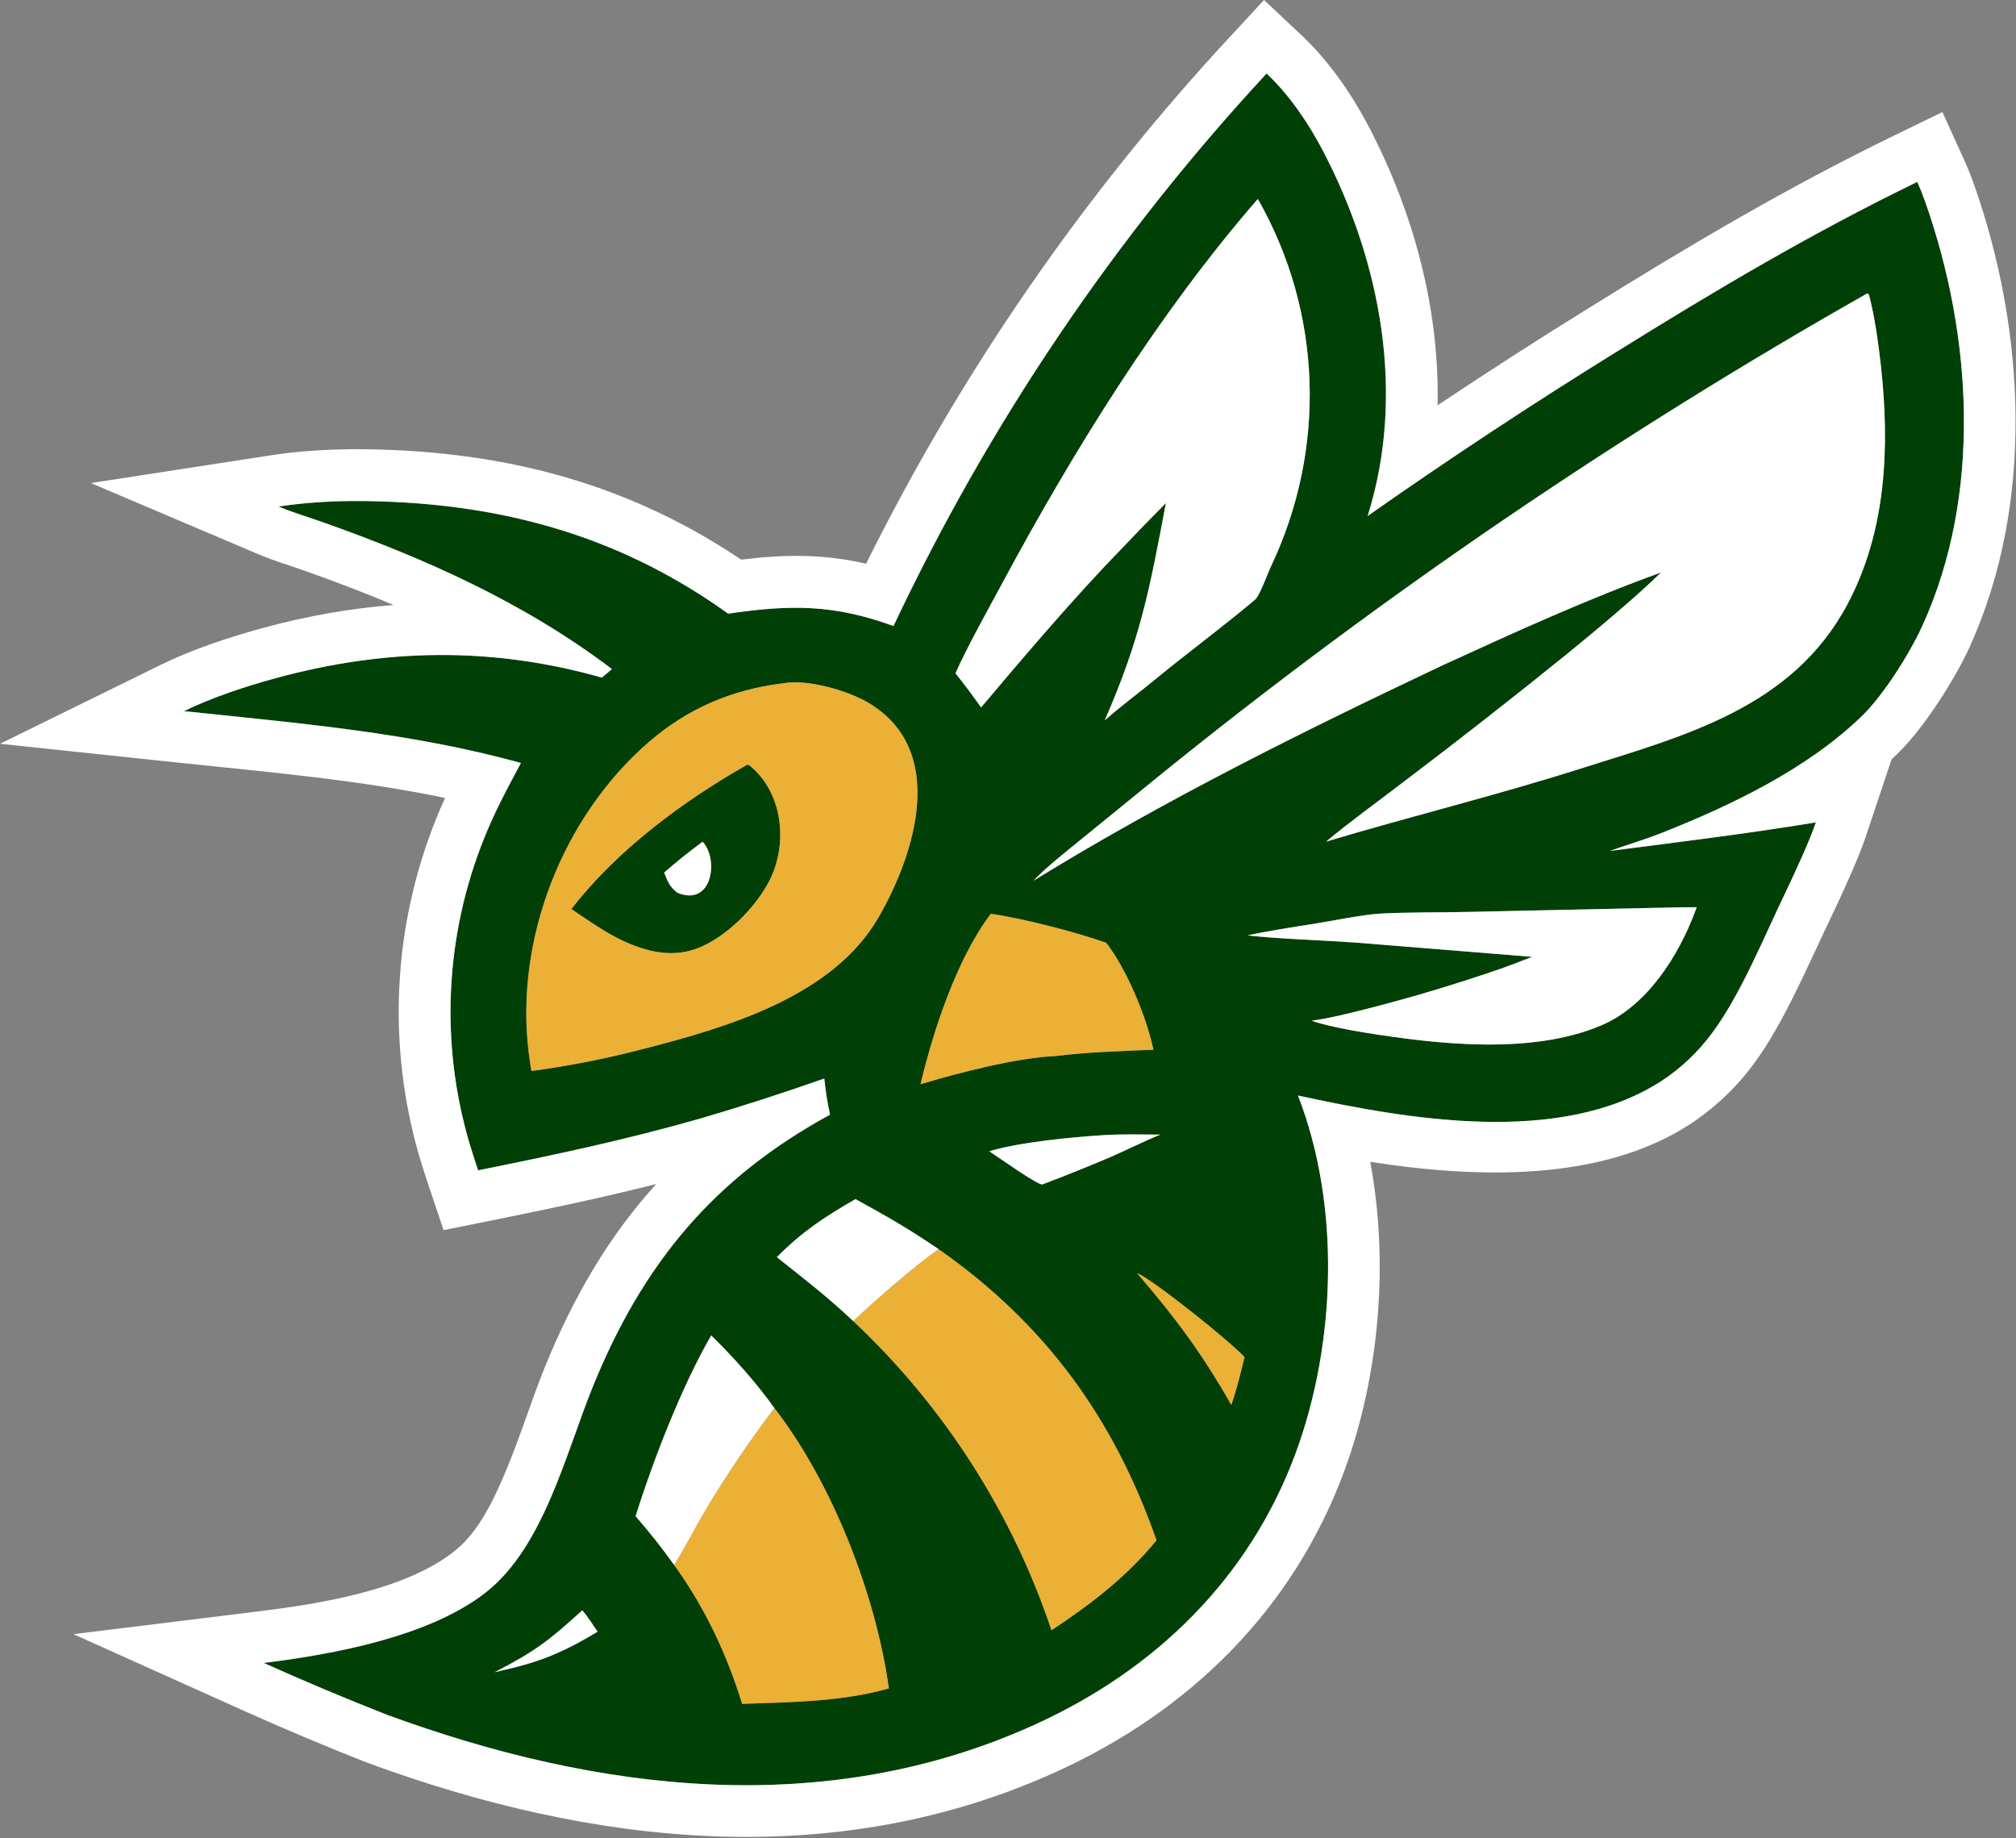 <svg width="100%" height="100%" viewBox="0 0 973 887" version="1.1" xmlns="http://www.w3.org/2000/svg" xmlns:xlink="http://www.w3.org/1999/xlink" xml:space="preserve" xmlns:serif="http://www.serif.com/" style="fill-rule:evenodd;clip-rule:evenodd;stroke-linejoin:round;stroke-miterlimit:2;">
    <rect x="0" y="0" width="973" height="887" fill="#808080" stroke="none"/>
    <g transform="matrix(1,0,0,1,-16.066,-56.411)">
        <path d="M627.368,91.877C638.415,102.262 647.675,115.982 654.639,129.315C682.602,182.852 694.597,246.827 676.153,305.412C715.206,277.995 755.042,251.71 795.611,226.59C844.117,196.428 890.058,169.147 941.398,144.194C942.829,147.346 944.11,150.6 945.276,153.905C967.987,218.276 972.723,295.049 943.919,358.313C937.748,371.867 925.093,391.88 914.775,401.888C888.489,427.384 851.895,444.974 818.181,458.326C809.848,461.626 801.409,464.057 793.112,467.052C825.919,462.822 859.922,458.662 892.482,453.282C889.683,461.664 881.765,478.901 877.745,487.22C867.49,508.44 856.318,536.15 842.55,554.726C835.722,564.047 827.254,572.046 817.559,578.333C768.708,609.618 695.463,596.56 642.528,585.094C663.175,638.232 660.915,704.693 641.405,757.683C619.026,818.125 573.783,862.196 515.617,888.645C414.117,934.798 304.213,921.163 202.68,883.881C182.701,876.039 162.916,867.714 143.342,858.912C176.893,854.783 223.22,846.268 250.517,824.895C278.422,803.046 289.131,757.821 302,726.043C326.183,666.322 360.374,625.025 416.669,594.327C415.316,588.25 414.563,583.044 413.907,576.896C394.08,583.874 374.074,590.33 353.909,596.258C317.068,606.715 284.145,613.677 246.821,621.193C245.382,616.915 244.006,612.617 242.692,608.3C228.379,559.846 230.839,507.98 249.673,461.098C254.812,448.162 260.94,436.835 267.482,424.621C214.61,409.913 159.302,405.35 104.86,399.596C118.102,393.093 134.713,387.619 148.91,383.743C201.983,369.25 253.624,368.385 306.534,383.403C308.188,382.115 309.811,380.657 311.4,379.278C268.806,347.07 221.379,325.933 171.224,308.197C164.39,305.78 157.164,303.681 150.516,300.857C169.003,298.006 187.561,297.754 206.16,298.625C265.833,301.417 318.739,317.533 367.516,352.559C397.525,348.124 418.617,348.031 447.302,358.523C493.334,260.955 554.062,171.027 627.368,91.877ZM564.903,670.864C583.865,692.906 595.875,709.199 610.374,734.37L611.87,729.772C613.724,723.577 615.19,717.622 616.742,711.344C610.479,704.275 571.893,673.384 564.903,670.864ZM427.821,693.903C471.571,734.979 504.463,786.253 523.559,843.144C542.526,830.594 559.718,817.474 574.247,799.746C553.589,740.702 520.504,695.224 469.038,659.215C454.251,649.152 444.75,643.779 428.963,635.072C414.147,643.619 403.301,650.66 391,663.103C404.724,674.005 414.787,681.679 427.821,693.903ZM393.673,386.209C369.374,389.168 347.946,398.328 329.357,414.375C287.662,450.367 264.478,509.595 271.234,564.328C271.601,567.315 272.037,570.294 272.54,573.261C290.772,570.817 308.837,567.254 326.631,562.593C367.142,552.201 418.153,537.314 440.173,498.975C458.189,467.606 473.306,418.069 435.101,395.502C425.018,389.546 405.306,383.916 393.673,386.209ZM376.662,425.472L377.577,425.624C393.802,438.489 396.513,463.037 387.669,480.857C381.004,494.284 366.166,509.251 351.836,514.352C339.123,518.877 326.362,515.144 314.772,509.472C307.029,505.578 299.064,499.979 291.856,495.101C313.673,466.766 345.762,442.991 376.662,425.472ZM355.185,462.607C348.799,467.315 342.603,472.276 336.614,477.479C338.41,481.97 339.016,483.984 342.845,487.159C359.821,494.389 363.12,471.122 355.185,462.607ZM494.276,497.384C477.933,518.902 466.512,553.691 460.346,579.64C478.366,574.214 506.585,566.875 525.381,566.048C540.924,564.149 557.089,563.615 572.757,563C569.301,546.785 559.887,524.298 550.002,511.393C535.215,506.131 509.785,499.633 494.276,497.384ZM827.689,494.246L724.568,496.489C711.109,496.795 695.379,496.582 682.135,497.304C673.744,497.761 657.641,501.105 648.828,502.452C640.557,503.716 626.195,506.004 618.169,507.832C634.083,509.588 654.445,510.123 670.902,511.324L755.551,518.166C750.636,520.122 745.689,521.995 740.711,523.785C719.531,531.114 698.057,537.566 676.344,543.124C668.496,545.11 657.098,548.006 649.117,548.98C654.822,551.131 667.721,553.589 674.183,554.634C709.66,560.371 754.948,565.549 788.712,551.333C810.978,541.958 826.143,517.831 834.273,496.108C834.507,495.484 834.732,494.856 834.948,494.226L827.689,494.246ZM548.441,604.226C533.433,605.149 507.991,607.617 493.531,611.992C497.182,614.33 516.977,628.461 519.117,627.974C519.618,627.86 519.939,627.712 520.403,627.525C530.964,623.507 541.447,619.285 551.844,614.861C559.728,611.423 568.26,607.147 576.042,603.947C567.349,603.907 557.05,603.651 548.441,604.226ZM297.065,833.563C280.982,848.191 274.326,853.321 254.805,863.392L263.217,861.394C279.206,857.535 290.599,852.255 304.481,843.825C303.016,841.665 298.625,834.99 297.065,833.563ZM917.365,197.961C797.38,265.961 683.195,343.721 575.968,430.455L538.196,461.205C531.695,466.52 520.299,475.465 514.867,481.436C578.243,442.405 645.464,409.064 712.697,377.301C746.652,361.709 782.566,345.358 817.744,332.683C805.161,344.982 785.862,360.998 772.169,372.171C746.097,393.246 719.69,413.903 692.959,434.135C681.304,443.041 667.217,453.276 656.071,462.568C696.753,450.376 738.077,440.294 778.612,427.431C828.743,411.523 881.127,398.247 907.869,347.728C926.512,312.508 928.148,272.057 923.892,233.173C922.616,221.776 920.989,209.873 918.163,198.797L917.365,197.961ZM623.063,152.502C575.24,207.675 534.563,273.259 499.985,337.515C493.914,348.797 482.113,370.008 477.234,381.326C481.504,386.697 485.62,392.189 489.578,397.795C510.902,372.509 534.73,344.5 557.806,320.765C564.715,313.484 571.708,306.283 578.786,299.165C570.854,341.031 566.574,364.444 549.225,404.091C557.111,397.095 565.169,391.239 573.819,384.121C589.635,371.121 605.977,359.101 621.643,345.945C624.175,343.818 627.506,333.929 629.592,329.523C656.353,273.001 654.234,207.162 623.348,152.789C623.253,152.694 623.158,152.598 623.063,152.502ZM341.416,811.594C356.383,832.396 366.673,854.311 374.268,878.665C397.602,877.864 422.543,877.656 445.081,871.202C438.783,826.026 417.841,772.073 389.795,735.908C381.13,723.715 370.02,711.329 359.322,700.87C345.195,725.208 331.307,761.072 322.839,788.089C330.023,796.455 335.026,802.699 341.416,811.594Z" style="fill:rgb(0,63,6);"  data-color="color-2"/>
        <path d="M393.673,386.209C405.306,383.916 425.018,389.546 435.101,395.502C473.306,418.069 458.189,467.606 440.173,498.975C418.153,537.314 367.142,552.201 326.631,562.593C308.837,567.254 290.772,570.817 272.54,573.261C272.037,570.294 271.601,567.315 271.234,564.328C264.478,509.595 287.662,450.367 329.357,414.375C347.946,398.328 369.374,389.168 393.673,386.209ZM376.662,425.472C345.762,442.991 313.673,466.766 291.856,495.101C299.064,499.979 307.029,505.578 314.772,509.472C326.362,515.144 339.123,518.877 351.836,514.352C366.166,509.251 381.004,494.284 387.669,480.857C396.513,463.037 393.802,438.489 377.577,425.624L376.662,425.472ZM469.038,659.215C520.504,695.224 553.589,740.702 574.247,799.746C559.718,817.474 542.526,830.594 523.559,843.144C504.463,786.253 471.571,734.979 427.821,693.903C439.123,683.387 456.824,667.801 469.038,659.215ZM389.795,735.908C417.841,772.073 438.783,826.026 445.081,871.202C422.543,877.656 397.602,877.864 374.268,878.665C366.673,854.311 356.383,832.396 341.416,811.594C346.847,802.94 352.3,792.177 357.784,783.074C367.621,766.802 378.306,751.058 389.795,735.908ZM494.276,497.384C509.785,499.633 535.215,506.131 550.002,511.393C559.887,524.298 569.301,546.785 572.757,563C557.089,563.615 540.924,564.149 525.381,566.048C506.585,566.875 478.366,574.214 460.346,579.64C466.512,553.691 477.933,518.902 494.276,497.384ZM564.903,670.864C571.893,673.384 610.479,704.275 616.742,711.344C615.19,717.622 613.724,723.577 611.87,729.772L610.374,734.37C595.875,709.199 583.865,692.906 564.903,670.864Z" style="fill:rgb(235,176,54);" data-color="color-1"/>
        <path d="M206.021,348.377C191.921,342.405 177.523,336.941 162.888,331.766C155.575,329.179 147.856,326.889 140.741,323.867L59.916,289.533L146.706,276.149C166.848,273.043 187.065,272.703 207.329,273.652C268.611,276.518 323.256,292.504 373.792,326.479C395.76,323.797 413.939,323.803 434.078,328.465C479.957,236.045 538.864,150.645 609.026,74.889L626.14,56.411L644.491,73.662C657.526,85.915 668.581,102.01 676.798,117.741C698.278,158.867 710.949,205.588 709.889,252.01C733.798,236.042 757.982,220.485 782.429,205.348C831.68,174.723 878.34,147.045 930.469,121.709L953.552,110.49L964.162,133.859C965.89,137.666 967.443,141.595 968.852,145.587C993.639,215.841 998.108,299.626 966.672,368.672C959.408,384.625 944.325,408.053 932.181,419.833C931.137,420.846 930.078,421.848 929.005,422.839L916.195,461.2C913.154,470.306 904.621,489.06 900.254,498.098C889.38,520.6 877.271,549.841 862.705,569.517C854.085,581.279 843.397,591.374 831.101,599.347L831.041,599.385C788.476,626.645 729.27,625.158 677.396,617.101C686.645,666.569 681.578,720.928 664.857,766.342L664.849,766.363C640.101,833.204 590.289,882.154 525.965,911.402C418.319,960.351 301.745,946.888 193.803,907.253L193.546,907.152C173.19,899.162 153.032,890.68 133.089,881.713L51.502,845.025L140.288,834.099C169.864,830.459 211.042,824.051 235.105,805.211C245.956,796.714 252.898,783.291 258.944,769.284C266.641,751.455 272.458,732.39 278.828,716.659C292.989,681.688 310.323,652.517 332.805,627.797C305.938,634.592 280.094,639.994 251.756,645.701L230.152,650.051L223.125,629.163C221.609,624.656 220.16,620.128 218.745,615.481L218.716,615.382C202.813,561.546 205.541,503.92 226.455,451.827C227.865,448.282 229.34,444.848 230.873,441.481C188.575,432.669 145.121,428.99 102.233,424.457L16.066,415.35L93.84,377.156C108.423,369.994 126.69,363.895 142.325,359.626C163.721,353.784 184.903,349.995 206.021,348.377ZM627.368,91.877C554.062,171.027 493.334,260.955 447.302,358.523C418.617,348.031 397.525,348.124 367.516,352.559C318.739,317.533 265.833,301.417 206.16,298.625C187.561,297.754 169.003,298.006 150.516,300.857C157.164,303.681 164.39,305.78 171.224,308.197C221.379,325.933 268.806,347.07 311.4,379.278C309.811,380.657 308.188,382.115 306.534,383.403C253.624,368.385 201.983,369.25 148.91,383.743C134.713,387.619 118.102,393.093 104.86,399.596C159.302,405.35 214.61,409.913 267.482,424.621C260.94,436.835 254.812,448.162 249.673,461.098C230.839,507.98 228.379,559.846 242.692,608.3C244.006,612.617 245.382,616.915 246.821,621.193C284.145,613.677 317.068,606.715 353.909,596.258C374.074,590.33 394.08,583.874 413.907,576.896C414.563,583.044 415.316,588.25 416.669,594.327C360.374,625.025 326.183,666.322 302,726.043C289.131,757.821 278.422,803.046 250.517,824.895C223.22,846.268 176.893,854.783 143.342,858.912C162.916,867.714 182.701,876.039 202.68,883.881C304.213,921.163 414.117,934.798 515.617,888.645C573.783,862.196 619.026,818.125 641.405,757.683C660.915,704.693 663.175,638.232 642.528,585.094C695.463,596.56 768.708,609.618 817.559,578.333C827.254,572.046 835.722,564.047 842.55,554.726C856.318,536.15 867.49,508.44 877.745,487.22C881.765,478.901 889.683,461.664 892.482,453.282C859.922,458.662 825.919,462.822 793.112,467.052C801.409,464.057 809.848,461.626 818.181,458.326C851.895,444.974 888.489,427.384 914.775,401.888C925.093,391.88 937.748,371.867 943.919,358.313C972.723,295.049 967.987,218.276 945.276,153.905C944.11,150.6 942.829,147.346 941.398,144.194C890.058,169.147 844.117,196.428 795.611,226.59C755.042,251.71 715.206,277.995 676.153,305.412C694.597,246.827 682.602,182.852 654.639,129.315C647.675,115.982 638.415,102.262 627.368,91.877ZM355.185,462.607C363.12,471.122 359.821,494.389 342.845,487.159C339.016,483.984 338.41,481.97 336.614,477.479C342.603,472.276 348.799,467.315 355.185,462.607ZM623.063,152.502C623.158,152.598 623.253,152.694 623.348,152.789C654.234,207.162 656.353,273.001 629.592,329.523C627.506,333.929 624.175,343.818 621.643,345.945C605.977,359.101 589.635,371.121 573.819,384.121C565.169,391.239 557.111,397.095 549.225,404.091C566.574,364.444 570.854,341.031 578.786,299.165C571.708,306.283 564.715,313.484 557.806,320.765C534.73,344.5 510.902,372.509 489.578,397.795C485.62,392.189 481.504,386.697 477.234,381.326C482.113,370.008 493.914,348.797 499.985,337.515C534.563,273.259 575.24,207.675 623.063,152.502ZM427.821,693.903C414.787,681.679 404.724,674.005 391,663.103C403.301,650.66 414.147,643.619 428.963,635.072C444.75,643.779 454.251,649.152 469.038,659.215C456.824,667.801 439.123,683.387 427.821,693.903ZM341.416,811.594C335.026,802.699 330.023,796.455 322.839,788.089C331.307,761.072 345.195,725.208 359.322,700.87C370.02,711.329 381.13,723.715 389.795,735.908C378.306,751.058 367.621,766.802 357.784,783.074C352.3,792.177 346.847,802.94 341.416,811.594ZM827.689,494.246L834.948,494.226C834.732,494.856 834.507,495.484 834.273,496.108C826.143,517.831 810.978,541.958 788.712,551.333C754.948,565.549 709.66,560.371 674.183,554.634C667.721,553.589 654.822,551.131 649.117,548.98C657.098,548.006 668.496,545.11 676.344,543.124C698.057,537.566 719.531,531.114 740.711,523.785C745.689,521.995 750.636,520.122 755.551,518.166L670.902,511.324C654.445,510.123 634.083,509.588 618.169,507.832C626.195,506.004 640.557,503.716 648.828,502.452C657.641,501.105 673.744,497.761 682.135,497.304C695.379,496.582 711.109,496.795 724.568,496.489L827.689,494.246ZM548.441,604.226C557.05,603.651 567.349,603.907 576.042,603.947C568.26,607.147 559.728,611.423 551.844,614.861C541.447,619.285 530.964,623.507 520.403,627.525C519.939,627.712 519.618,627.86 519.117,627.974C516.977,628.461 497.182,614.33 493.531,611.992C507.991,607.617 533.433,605.149 548.441,604.226ZM297.065,833.563C298.625,834.99 303.016,841.665 304.481,843.825C290.599,852.255 279.206,857.535 263.217,861.394L254.805,863.392C274.326,853.321 280.982,848.191 297.065,833.563ZM917.365,197.961L918.163,198.797C920.989,209.873 922.616,221.776 923.892,233.173C928.148,272.057 926.512,312.508 907.869,347.728C881.127,398.247 828.743,411.523 778.612,427.431C738.077,440.294 696.753,450.376 656.071,462.568C667.217,453.276 681.304,443.041 692.959,434.135C719.69,413.903 746.097,393.246 772.169,372.171C785.862,360.998 805.161,344.982 817.744,332.683C782.566,345.358 746.652,361.709 712.697,377.301C645.464,409.064 578.243,442.405 514.867,481.436C520.299,475.465 531.695,466.52 538.196,461.205L575.968,430.455C683.195,343.721 797.38,265.961 917.365,197.961Z" style="fill:white;"  data-color="color-3"/>
    </g>
</svg>
